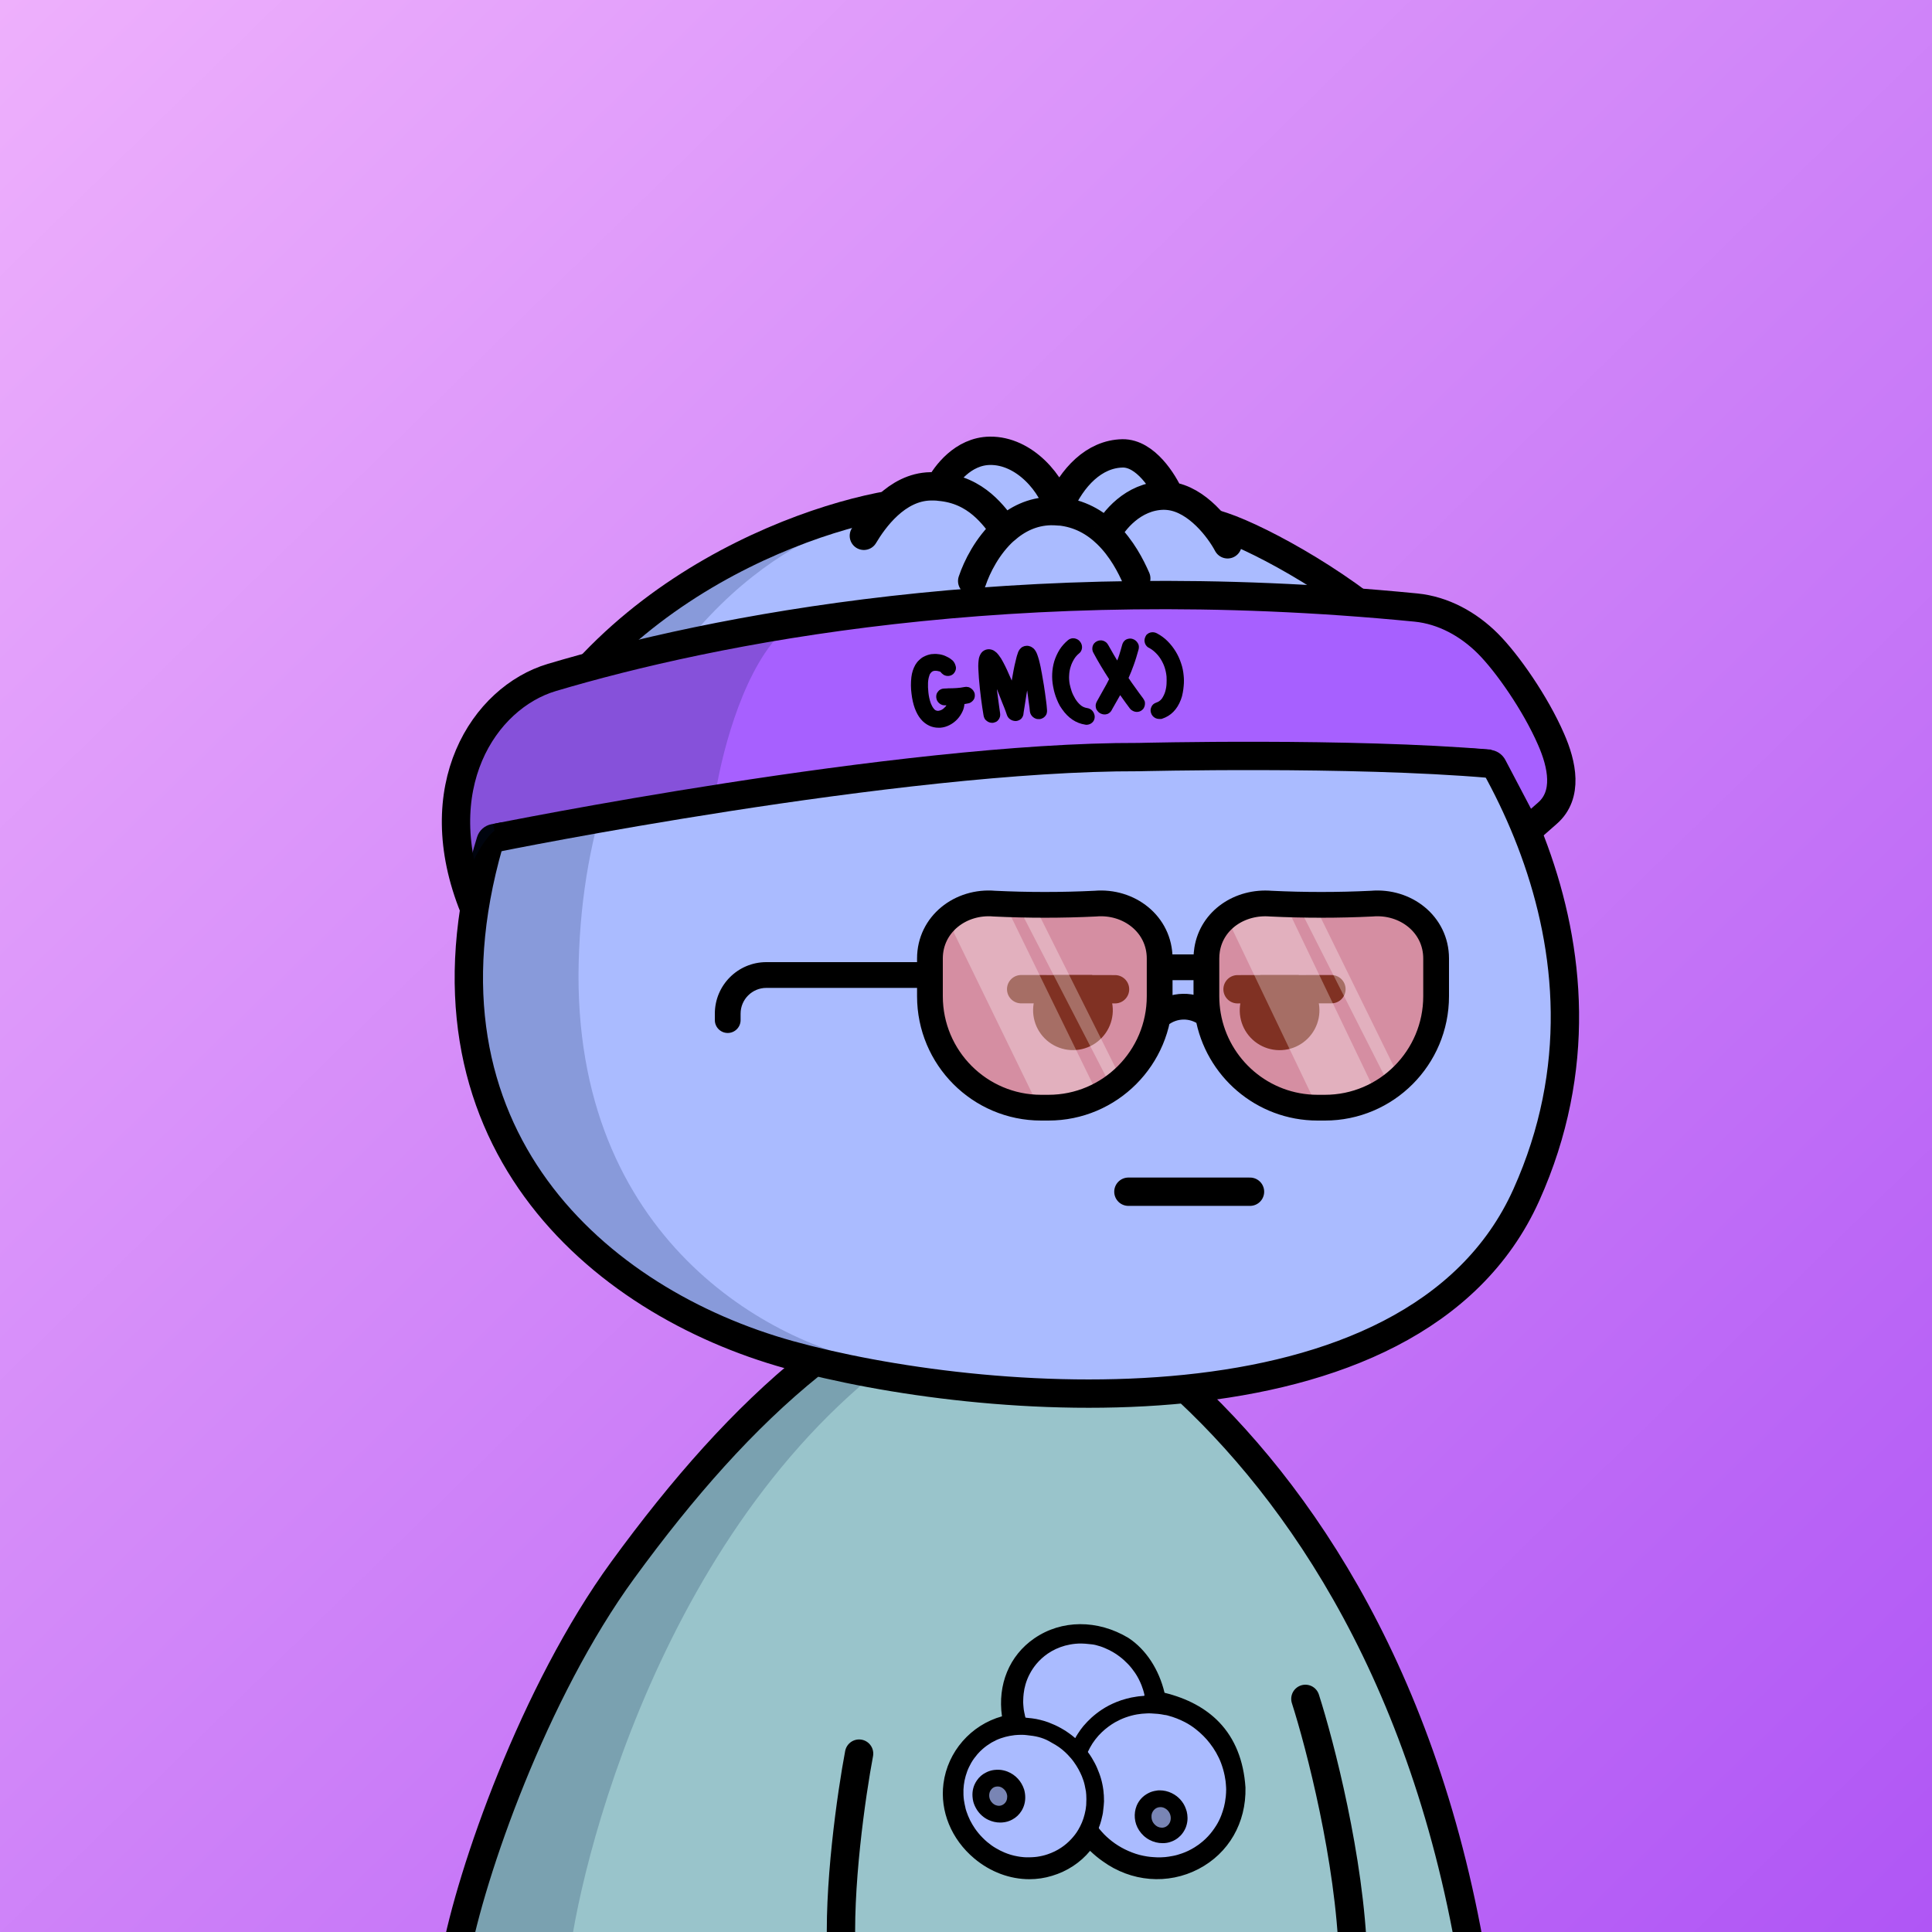 <svg
      xmlns="http://www.w3.org/2000/svg"
      preserveAspectRatio="xMidYMin meet"
      fill="none"
      viewBox="0 0 1500 1500"
    >
      <rect x="0" y="0" width="1500" height="1500" fill="#333333" stroke="none"/>
      <g>
      <path fill="url(#prefix__paint0_linear_53_30461)" d="M0 0h1500v1500H0z"/><defs><linearGradient id="prefix__paint0_linear_53_30461" x1="0" y1="0" x2="1500" y2="1533.5" gradientUnits="userSpaceOnUse">
<stop stop-color="#EEB0FC"/>
<stop offset="1" stop-color="#AF55F5"/>
</linearGradient></defs>
      <g clip-path="url(#clip0_481_154)">
<path d="M773 1011.5C543.4 1029.9 398.667 1353.5 355 1513H1138.5C1075.7 1127 868.667 1017.83 773 1011.5Z" fill="#99C4CB"/>
<path d="M749.5 1019.5C536 1134 457.448 1414.63 443.159 1511H353.699C350.414 1508.73 357.049 1471.27 409.87 1339.62C462.691 1207.98 569.086 1113.24 605.384 1082.33L674 1033.5L749.5 1019.5Z" fill="#001647" fill-opacity="0.2"/>
<path d="M758.5 1354.5L741 1377.5C742 1390.5 744.2 1417.1 745 1419.5C746 1422.5 758.5 1441 795 1448C824.2 1453.6 837.833 1437 841 1428C854.667 1433.83 882.2 1445.5 883 1445.5H923C934.333 1440.83 957.5 1422.7 959.5 1387.5C961.5 1352.3 917.667 1327.5 895.5 1319.5C897.833 1304.33 890.8 1273.4 844 1271C797.2 1268.6 787.833 1314 789 1337L758.5 1354.5Z" fill="#AABBFF"/>
<path d="M792 1395L773.5 1382L761.5 1384L760 1404L778.5 1408L792 1395Z" fill="#7985B4"/>
<path d="M914.5 1415.5C917.3 1411.5 907.333 1401.83 902 1397.5C896.833 1399.33 886.5 1403.3 886.5 1404.5C886.5 1406 886 1413 886.5 1415.5C886.9 1417.5 897 1425 902 1428.5C905 1425.83 911.7 1419.5 914.5 1415.5Z" fill="#7985B4"/>
<path d="M353.5 1519.5C365.5 1454.33 414.5 1313.6 483.5 1219C530.101 1155.11 577.468 1101.29 629.141 1059.66C710.278 994.299 826.037 996.323 905.02 1064.27C1000.08 1146.05 1103.44 1290.29 1142.5 1519.5M1013.5 1319C1024.83 1354.33 1048.1 1443.9 1050.5 1519.5M667 1361.5C661.167 1392.33 650.3 1467.1 653.5 1519.5" stroke="black" stroke-width="22" stroke-linecap="round"/>
<path d="M966.98 1387.9V1387.77C965.6 1366.86 958.73 1349.82 946.56 1337.13C936.17 1326.31 921.91 1318.62 904.15 1314.26C899.79 1296.01 889.65 1280.56 876.13 1271.69L876.03 1271.63C852.11 1257.29 824.1 1257.47 802.94 1272.09C783.64 1285.42 774.41 1307.87 777.93 1332.55C753.81 1339.27 735.71 1359.93 732.5 1384.78C729.73 1406.24 738.63 1427.94 756.33 1442.83C768.91 1453.42 784.11 1459.01 799.21 1459.01C805.17 1459.01 811.13 1458.14 816.9 1456.35C828.56 1452.87 838.9 1446.04 846.33 1436.98C849.41 1439.94 852.64 1442.62 855.95 1444.94C878.16 1461.15 906.76 1463.5 930.58 1451.06C953.98 1438.84 967.58 1415.23 966.98 1387.9ZM933.77 1429.67C931.81 1431.38 929.68 1432.91 927.46 1434.27C924.3 1436.23 920.98 1437.85 917.48 1439.04C915.26 1439.81 913.05 1440.49 910.74 1440.91C909.55 1441.17 908.44 1441.34 907.25 1441.51C906.31 1441.68 905.45 1441.76 904.52 1441.85C903.49 1441.93 902.56 1442.02 901.53 1442.02H898.12C897.18 1442.02 896.16 1441.93 895.22 1441.85C893.69 1441.76 892.07 1441.59 890.53 1441.34C888.57 1441 886.69 1440.66 884.73 1440.15C880.81 1439.12 876.97 1437.59 873.31 1435.8C869.72 1434.01 866.31 1431.89 863.16 1429.42C861.79 1428.31 860.43 1427.2 859.15 1426.01C857.87 1424.82 856.68 1423.63 855.57 1422.35C855.4 1422.09 855.14 1421.92 854.97 1421.67C854.97 1421.58 854.88 1421.58 854.88 1421.5C854.88 1421.5 854.88 1421.41 854.8 1421.41L854.71 1421.33C854.54 1421.24 854.46 1421.16 854.37 1420.99C854.37 1420.99 854.37 1420.9 854.29 1420.9C854.03 1420.65 853.86 1420.39 853.61 1420.05C853.52 1419.97 853.43 1419.88 853.35 1419.79C853.123 1419.51 853.067 1419.2 853.18 1418.86C853.18 1418.77 853.26 1418.69 853.26 1418.6C853.35 1418.35 853.43 1418.01 853.61 1417.75C854.63 1414.94 855.4 1412.05 855.99 1409.15C856.25 1408.04 856.42 1406.85 856.5 1405.74C856.68 1404.47 856.85 1403.1 856.93 1401.83C856.93 1401.4 857.02 1400.97 857.02 1400.55C857.02 1400.21 857.02 1399.78 857.1 1399.44C857.19 1398.68 857.19 1397.91 857.1 1397.14V1396.21C857.1 1395.44 857.1 1394.59 857.02 1393.82C857.02 1393.57 857.02 1393.31 856.93 1393.06C856.93 1392.72 856.93 1392.37 856.85 1392.03C856.76 1391.61 856.76 1391.27 856.76 1390.84C856.68 1390.33 856.68 1389.82 856.59 1389.39C856.42 1388.03 856.16 1386.67 855.91 1385.39C855.31 1382.41 854.46 1379.43 853.35 1376.54C852.33 1373.81 851.22 1371.17 849.85 1368.62C849.17 1367.34 848.49 1366.15 847.72 1364.87C847.72 1364.87 847.72 1364.78 847.64 1364.78C847.55 1364.7 847.55 1364.61 847.47 1364.44C847.38 1364.36 847.29 1364.27 847.29 1364.19C846.53 1363 845.76 1361.72 844.82 1360.61C844.65 1360.36 844.57 1360.1 844.74 1359.85C844.91 1359.51 845.08 1359.25 845.25 1358.91C845.33 1358.82 845.42 1358.65 845.42 1358.57C845.59 1358.06 845.93 1357.55 846.19 1357.04L846.27 1356.87C847.47 1354.65 848.83 1352.52 850.36 1350.56C851.9 1348.52 853.69 1346.56 855.57 1344.77C858.64 1341.88 862.05 1339.32 865.72 1337.19C868.27 1335.75 871 1334.47 873.82 1333.45C876.72 1332.43 879.7 1331.57 882.77 1331.06C885.24 1330.64 887.72 1330.38 890.19 1330.3C891.47 1330.21 892.66 1330.21 893.94 1330.3C895.56 1330.38 897.27 1330.47 898.89 1330.64C900.51 1330.81 902.22 1331.06 903.84 1331.4C903.92 1331.4 904.01 1331.4 904.09 1331.49C904.77 1331.49 905.37 1331.57 905.88 1331.74C906.14 1331.74 906.39 1331.83 906.65 1331.91C906.73 1331.91 906.82 1332 906.91 1332C911.42 1333.19 915.77 1334.9 919.87 1337.02C923.02 1338.64 926.01 1340.6 928.74 1342.81C930.7 1344.35 932.49 1345.97 934.2 1347.67C935.99 1349.46 937.69 1351.33 939.23 1353.37C941.02 1355.67 942.72 1358.14 944.17 1360.7C945.62 1363.34 946.99 1365.98 948.01 1368.79C949.2 1371.94 950.14 1375.26 950.82 1378.58C951.08 1379.94 951.34 1381.3 951.51 1382.67C951.68 1384.28 951.85 1385.9 951.93 1387.61C952.02 1388.8 952.02 1389.9 951.93 1391.1V1391.69C951.93 1392.46 951.85 1393.31 951.76 1394.08C951.76 1394.42 951.68 1394.67 951.68 1395.01C951.68 1395.18 951.68 1395.44 951.59 1395.61C951.34 1398.08 950.91 1400.46 950.31 1402.85C949.72 1405.06 949.03 1407.28 948.18 1409.49C947.16 1412.13 945.88 1414.77 944.34 1417.24C942.47 1420.22 940.34 1423.12 937.95 1425.67C936.67 1427.12 935.22 1428.39 933.77 1429.67ZM843.46 1397.23C843.46 1398.16 843.46 1399.02 843.37 1399.95V1400.46C843.37 1400.89 843.29 1401.4 843.29 1401.83C843.29 1402 843.29 1402.25 843.2 1402.42C843.03 1404.55 842.6 1406.6 842.09 1408.64C841.07 1412.9 839.36 1416.9 837.15 1420.65C835.61 1423.29 833.74 1425.67 831.69 1427.88C829.39 1430.35 826.83 1432.57 824.01 1434.44C820.77 1436.65 817.19 1438.36 813.44 1439.64C810.79 1440.57 808.07 1441.17 805.25 1441.59C804.06 1441.76 802.78 1441.85 801.58 1441.93C800.05 1442.02 798.51 1442.02 796.98 1442.02C796.38 1442.02 795.7 1441.93 795.1 1441.93C794.85 1441.93 794.51 1441.85 794.25 1441.85C792.8 1441.76 791.35 1441.51 789.9 1441.25C786.49 1440.66 783.08 1439.64 779.84 1438.27C777.62 1437.34 775.4 1436.23 773.27 1434.95C770.88 1433.59 768.67 1431.97 766.53 1430.18C765.25 1429.08 763.98 1427.97 762.78 1426.69C760.65 1424.56 758.69 1422.18 756.98 1419.71C755.62 1417.67 754.34 1415.62 753.23 1413.41C752.12 1411.11 751.1 1408.72 750.33 1406.34C750.33 1406.25 750.33 1406.17 750.25 1406.08C749.99 1405.4 749.82 1404.81 749.65 1404.13V1403.96C749.14 1401.83 748.71 1399.7 748.37 1397.48C748.03 1394.84 747.94 1392.12 748.03 1389.39C748.11 1387.09 748.45 1384.71 748.88 1382.41C749.39 1379.94 750.07 1377.56 750.93 1375.26C751.78 1372.96 752.89 1370.75 754.08 1368.62C755.45 1366.23 757.15 1364.02 758.94 1361.89C760.22 1360.44 761.5 1359.16 762.95 1357.89C765.08 1356.01 767.39 1354.4 769.77 1352.95C772.16 1351.59 774.64 1350.39 777.19 1349.54C779.41 1348.78 781.63 1348.18 783.93 1347.75C785.21 1347.5 786.57 1347.33 787.85 1347.16C789.64 1346.99 791.44 1346.9 793.23 1346.9C794.59 1346.9 795.96 1346.99 797.23 1347.16C800.34 1347.48 803.56 1347.89 806.58 1348.7C808.87 1349.32 811.72 1350.31 814.46 1351.84C817.96 1353.8 821.54 1355.76 824.61 1358.31C826.14 1359.59 827.68 1360.95 829.04 1362.4C830.83 1364.27 832.54 1366.23 833.99 1368.36C836.38 1371.68 838.34 1375.26 839.96 1379.09C840.9 1381.39 841.67 1383.69 842.18 1386.07C842.52 1387.61 842.86 1389.22 843.12 1390.84C843.2 1391.78 843.29 1392.63 843.37 1393.57V1393.82C843.46 1394.76 843.46 1395.61 843.46 1396.55V1397.23ZM841.15 1340.09C839.62 1341.96 838.17 1343.92 836.89 1345.97C836.46 1346.65 836.04 1347.33 835.61 1348.01C835.44 1348.35 835.27 1348.61 835.1 1348.95C835.1 1349.03 835.01 1349.03 835.01 1349.12C835.01 1349.2 834.93 1349.2 834.93 1349.29C834.84 1349.46 834.76 1349.46 834.67 1349.37C834.33 1349.12 833.99 1348.78 833.65 1348.52C832.54 1347.58 831.43 1346.73 830.24 1345.88C828.19 1344.35 826.06 1342.99 823.84 1341.79C820.69 1340 817.45 1338.56 814.12 1337.28C811.99 1336.51 809.86 1335.83 807.64 1335.32C805.59 1334.81 803.46 1334.38 801.33 1334.13C800.05 1333.96 798.68 1333.79 797.32 1333.7C797.15 1333.7 796.89 1333.7 796.72 1333.62H796.47C796.3 1333.62 796.21 1333.53 796.13 1333.36C796.04 1333.19 796.04 1332.94 795.96 1332.77C795.78 1332.09 795.61 1331.4 795.53 1330.72C795.36 1330.38 795.36 1329.96 795.27 1329.62C795.27 1329.45 795.19 1329.28 795.19 1329.19C794.93 1328.08 794.76 1326.89 794.68 1325.78C794.59 1325.1 794.59 1324.51 794.51 1323.83C794.42 1322.63 794.34 1321.36 794.42 1320.16C794.42 1318.38 794.59 1316.67 794.76 1314.97C795.02 1312.5 795.53 1310.03 796.21 1307.73C797.06 1304.84 798.17 1302.03 799.62 1299.39C800.99 1296.75 802.69 1294.28 804.57 1291.98C807.13 1288.91 810.11 1286.19 813.44 1283.89C817.53 1281.08 822.05 1279.03 826.91 1277.67C829.56 1276.99 832.2 1276.48 834.93 1276.22C836.63 1276.05 838.34 1275.97 840.05 1276.05C841.67 1276.05 843.29 1276.22 844.91 1276.39C846.53 1276.56 848.92 1276.73 850.54 1277.16L850.88 1277.25C853.26 1277.84 855.65 1278.61 857.95 1279.63C861.96 1281.33 865.8 1283.46 869.21 1286.1C871.6 1287.89 873.73 1289.85 875.78 1291.98C877.82 1294.11 879.62 1296.41 881.24 1298.79C883.28 1301.77 884.9 1305.01 886.27 1308.41C887.2 1310.88 888.06 1313.44 888.57 1316.08C888.63 1316.42 888.487 1316.62 888.14 1316.67C887.72 1316.67 887.29 1316.76 886.86 1316.76C886.61 1316.76 886.35 1316.84 886.1 1316.84C884.65 1316.93 883.28 1317.1 881.92 1317.35C879.45 1317.69 876.97 1318.2 874.5 1318.89C871.86 1319.57 869.3 1320.42 866.82 1321.44C862.81 1323.06 858.98 1325.02 855.4 1327.4C852.58 1329.28 849.94 1331.32 847.38 1333.62C845.16 1335.66 843.12 1337.79 841.15 1340.09Z" fill="black"/>
<path d="M920.69 1404.32C919.77 1401.66 918.28 1399.21 916.28 1397.02C914.51 1395.09 912.31 1393.46 909.71 1392.17C906.76 1390.74 903.63 1390.02 900.42 1390.02C899.63 1390.02 898.81 1390.02 898 1390.22C895.59 1390.53 893.36 1391.22 891.42 1392.28C887.31 1394.42 884.31 1397.66 882.49 1401.95C881.27 1405.02 880.8 1408.23 881.08 1411.49C881.35 1414.89 882.46 1418.1 884.37 1421.05C886.45 1424.25 889.19 1426.76 892.51 1428.5C895.68 1430.17 899.09 1431.02 902.63 1431.02C903.26 1431.02 903.97 1431.02 904.62 1430.93C905.5 1430.84 906.51 1430.74 907.49 1430.44C911.1 1429.47 914.07 1427.74 916.59 1425.15C918.26 1423.39 919.6 1421.34 920.58 1418.99C921.25 1417.27 921.71 1415.42 921.89 1413.66C922.1 1411.83 921.96 1410.14 921.8 1408.7C921.61 1407.14 921.22 1405.64 920.69 1404.32ZM896.25 1416.28C895.01 1414.92 894.24 1413.28 894.05 1411.38C893.79 1408.86 894.48 1406.68 896.24 1404.93C897.27 1403.91 898.52 1403.34 899.89 1403.12C902.04 1402.76 903.95 1403.4 905.67 1404.74C907.02 1405.79 908.04 1407.26 908.58 1408.95C909.71 1412.43 908.5 1416.32 905.42 1418.12C904.37 1418.73 903.2 1419.04 902.01 1419.02C899.73 1418.97 897.82 1418.02 896.25 1416.28Z" fill="black"/>
<path d="M790.3 1381.01C788.04 1378.56 785.34 1376.7 782.28 1375.49C780.41 1374.75 778.43 1374.27 776.33 1374.08C774.77 1373.98 773.3 1374.01 771.96 1374.18C769.66 1374.46 767.49 1375.14 765.57 1376.15C762.66 1377.56 760.26 1379.64 758.44 1382.33C755.9 1386.01 754.76 1390.18 755.04 1394.74C755.14 1396.3 755.36 1397.67 755.7 1398.95C756.21 1400.85 757.06 1402.76 758.31 1404.85C759.48 1406.7 760.79 1408.26 762.32 1409.62C763.96 1411.06 765.65 1412.17 767.47 1412.99C770.42 1414.35 773.4 1415.02 776.51 1415.02C777.07 1415.02 777.63 1415 778.2 1414.96C781.01 1414.76 783.63 1413.99 785.95 1412.69C788.93 1411.1 791.35 1408.8 793.17 1405.84C795.04 1402.73 796 1399.27 796 1395.54C796 1393.46 795.71 1391.42 795.14 1389.4C794.1 1386.2 792.48 1383.38 790.3 1381.01ZM774.58 1401.94C772.52 1401.61 770.87 1400.54 769.6 1398.81C768.61 1397.47 768.05 1395.93 768 1394.21C767.95 1392.23 768.55 1390.49 769.83 1389.06C770.74 1388.04 771.92 1387.37 773.21 1387.15C775.91 1386.65 778.13 1387.61 779.99 1389.69C780.98 1390.79 781.56 1392.11 781.88 1393.58C781.98 1394.05 781.99 1394.53 782 1395.01C781.97 1397.39 781.13 1399.36 779.29 1400.74C777.88 1401.8 776.3 1402.21 774.58 1401.94Z" fill="black"/>
</g>
<defs>
<clipPath id="clip0_481_154">
<rect width="1500" height="1500" fill="white"/>
</clipPath>
</defs>
      <g clip-path="url(#clip0_497_1194)">
<path d="M379.667 654.812C432.345 471.574 618.472 401.981 699.114 390.653C740.985 382.718 849.655 375.215 949.364 408.675C980 418.956 1049.88 457.388 1091.92 499.818C1144.47 552.856 1272.97 732.052 1185.05 927.725C1097.12 1123.4 758.414 1092.29 612.749 1051.82C464.472 1010.63 314.48 881.563 379.667 654.812Z" fill="#AABBFF"/>
<path d="M449.293 747.204C454.734 531.068 585.306 432.345 649.911 410C432.292 459.565 365.296 655.455 364 747.204C377.99 984.871 584.496 1053.43 681 1058C601.498 1044.46 443.853 963.339 449.293 747.204Z" fill="#001647" fill-opacity="0.2"/>
<path d="M379.667 654.812C432.345 471.574 618.472 401.981 699.114 390.653C740.985 382.718 849.655 375.215 949.364 408.675C980 418.956 1049.88 457.388 1091.92 499.818C1144.47 552.856 1272.97 732.052 1185.05 927.725C1097.12 1123.4 758.414 1092.29 612.749 1051.82C464.472 1010.63 314.48 881.563 379.667 654.812Z" stroke="black" stroke-width="22" stroke-linecap="round"/>
</g>
<defs>
    <clipPath id="prefix__clip0_299_662"><path fill="#fff" d="M0 0h1500v1500H0z"/></clipPath>
</defs>
      <g clip-path="url(#clip0_624_3204)">
<path d="M876.086 925.246H970.499" stroke="black" stroke-width="22" stroke-linecap="round"/>
<path d="M865.708 768.06L844.448 768.047L821.695 768.027L792.828 768" stroke="black" stroke-width="22" stroke-linecap="round"/>
<path d="M850.019 773.927C852.061 777.245 853.087 781.09 852.968 784.985C852.85 788.88 851.593 792.655 849.352 795.844C847.112 799.032 843.986 801.494 840.361 802.925C836.737 804.357 832.772 804.695 828.958 803.897C825.143 803.1 821.646 801.202 818.898 798.439C816.15 795.676 814.273 792.168 813.497 788.349C812.721 784.53 813.081 780.567 814.533 776.951C815.985 773.334 818.464 770.223 821.665 768H844.419C846.675 769.567 848.582 771.585 850.019 773.927Z" fill="black" stroke="black" stroke-width="22" stroke-linecap="round"/>
<path d="M1033.71 768L1004.83 768.027L982.081 768.047L960.828 768.06" stroke="black" stroke-width="22" stroke-linecap="round"/>
<path d="M976.506 773.926C974.456 777.243 973.423 781.087 973.536 784.985C973.648 788.882 974.9 792.661 977.138 795.854C979.376 799.047 982.5 801.513 986.125 802.949C989.75 804.385 993.716 804.726 997.533 803.931C1001.35 803.136 1004.85 801.24 1007.6 798.476C1010.35 795.713 1012.23 792.203 1013.01 788.383C1013.78 784.562 1013.42 780.597 1011.97 776.979C1010.52 773.361 1008.04 770.248 1004.83 768.026H982.079C979.837 769.59 977.94 771.598 976.506 773.926Z" fill="black" stroke="black" stroke-width="22" stroke-linecap="round"/>
</g>
<defs>
<clipPath id="clip0_624_3204">
<rect width="1500" height="1500" fill="white"/>
</clipPath>
</defs>
      <g clip-path="url(#clip0_877_2891)">
<path opacity="0.5" d="M720 750.438C720 722.417 743.895 701.078 770.199 705.609C796.226 710.091 822.774 710.091 848.801 705.609C875.105 701.078 899 722.417 899 750.438V774.93C899 825.227 860.214 866 812.37 866H806.63C758.786 866 720 825.227 720 774.93V750.438Z" fill="#FF6247"/>
<path opacity="0.5" d="M937 750.438C937 722.417 960.762 701.078 986.919 705.609C1012.8 710.091 1039.2 710.091 1065.08 705.609C1091.24 701.078 1115 722.417 1115 750.438V774.93C1115 825.227 1076.43 866 1028.85 866H1023.15C975.569 866 937 825.227 937 774.93V750.438Z" fill="#FF6247"/>
<path d="M555 792C555 797.523 559.477 802 565 802C570.523 802 575 797.523 575 792H555ZM720 747L595 747L595 767L720 767L720 747ZM555 787V792H575V787H555ZM595 747C572.909 747 555 764.909 555 787H575C575 775.955 583.954 767 595 767L595 747Z" fill="black"/>
<path d="M956.85 721.662C956.85 721.662 956.298 703.515 996.284 698.54L1068.96 850.236C1068.96 850.236 1054.94 866.613 1025.72 865.696L956.85 721.662Z" fill="white" fill-opacity="0.3"/>
<path d="M740.63 724.24C740.63 724.24 740.078 706.416 780.064 701.53L852.741 850.523C852.741 850.523 838.725 866.607 809.505 865.706L740.63 724.24Z" fill="white" fill-opacity="0.3"/>
<path d="M1009.77 706.801C1009.77 706.801 1006.07 709.846 1019.83 701.031L1084.46 832.685C1084.46 832.685 1088.66 838.122 1077.47 840.432L1009.77 706.801Z" fill="white" fill-opacity="0.3"/>
<path d="M793.546 709.643C793.546 709.643 789.847 712.634 803.615 703.975L868.238 833.283C868.238 833.283 872.442 838.623 861.249 840.892L793.546 709.643Z" fill="white" fill-opacity="0.3"/>
<path d="M937.905 788.269C944.913 829.009 980.328 860 1022.96 860H1028.68C1076.35 860 1115 821.253 1115 773.455V744.18C1115 717.552 1091.19 699.273 1064.98 701.579C1039.05 702.839 1012.6 702.839 986.664 701.579C962.761 699.652 940.855 714.173 937.184 737.31C936.83 739.543 936.645 741.837 936.645 744.18V773.455C936.645 778.506 937.077 783.455 937.905 788.269ZM937.905 788.269L937.119 787.669C926.202 779.335 910.993 779.583 900.355 788.269V788.269M902 751H933.5M772.018 701.579C797.951 702.839 824.403 702.839 850.336 701.579C876.545 699.273 900.355 717.552 900.355 744.18V773.455C900.355 821.253 861.709 860 814.037 860H808.318C760.646 860 722 821.253 722 773.455V744.18C722 717.552 745.809 699.273 772.018 701.579Z" stroke="black" stroke-width="20" stroke-linecap="round"/>
</g>
<defs>
<clipPath id="clip0_877_2891">
<rect width="1500" height="1500" fill="white"/>
</clipPath>
</defs>
      <style type="text/css">
	.st0{fill:#AABBFF;}
	.st1{fill:none;stroke:#000000;stroke-width:22;stroke-linecap:round;}
	.st2{fill:#A760FF;}
	.st3{fill:#001647;fill-opacity:0.2;}
	.st4{fill:none;stroke:#000000;stroke-width:22;}
</style>
<path class="st0" d="M711.9,381.5L669.1,415l85.8,42c31.2-0.5,101.1-2.4,131.5-5.8c30.4-3.5,60.3-20.5,71.4-28.6l-45-35.2
	l-22.1-27.1l-38.7-7.3l-35.4,36l-5.6-18.9l-31.9-12.7l-31.1,5.3L711.9,381.5z"/>
<path class="st1" d="M754.8,451.1c3.6-10.8,11.8-27.5,25.3-39.6 M882.2,449.1c-4.1-9.4-11.2-23.4-22.8-34.6 M670.7,416
	c7.5-12.6,25.3-37.9,51.7-38.4c2.4,0,4.7,0,6.9,0.2 M780.1,411.6c9.4-8.4,21.2-14.5,35.7-14.8c2.4,0,4.7,0.1,6.9,0.3 M780.1,411.6
	c-8.2-10.7-21.7-31.3-50.8-33.7 M953.1,422.6c-6.3-11.9-23.5-34.8-45-37.5 M859.4,414.5c4.8-9.7,20.2-29.3,43.9-29.7
	c1.6,0,3.2,0.1,4.8,0.3 M859.4,414.5c-9.2-8.9-21.2-16-36.8-17.5 M729.3,377.9c4.8-9.2,18.3-27.6,39.2-27.9
	c26.9-0.4,49,25.8,54.1,47.1 M908.1,385.1c-4.8-10.8-18.7-33.3-36.5-33.1c-22.2,0.4-39.3,18.7-49,41"/>
<path class="st2" d="M370.4,649.9c-3.5,11-6.3,22.8-8.2,31c-0.2,0.9-0.7,1.7-1.3,2.3c-0.7,0.6-1.5,1-2.4,1.1
	c-0.9,0.1-1.8-0.1-2.6-0.5c-0.8-0.4-1.4-1.1-1.8-1.9c-1.2-2.4-2.2-5-3-7.6c-3-9.8,2.8-22.3,0.4-27.3c-2.4-5.1-0.8-14.6,1.1-22.2
	c1.5-6,2.6-12.2,3.3-18.3c0.2-2-0.5-14.4,0.9-18c1.1-3,6.9-15.4,8.9-19.6c0.4-0.9,1.1-1.6,1.9-2l30.1-19.9c0.2-0.1,3.5-12,3.7-12.1
	l84.5-18.8c0.1-0.1,0.3-0.1,0.4-0.1l97.6-23.3c0.2,0,0.4-0.1,0.5-0.1l95.5-10.7l127.1-17.4c0.2,0,0.3,0,0.5,0l163.3-2.5l0.5,0l0.1,0
	c4.3,0.4,54.5,4.6,67.9,4.9c14,0.3,47,2.7,62.9,4.9c15.8,2.3,23.6,7.6,29.2,11.7c5.6,4,25.9,9.2,32.6,16.8
	c6.7,7.6,23.8,40.3,22.8,41.1c-4.3,3.3,19.8,35.2,22.2,41.4c0.2,0.6,0.3,1.2,0.3,1.8l4,29.9c0,1.1-0.5,2-1.2,2.8l-14.4,15.2
	c-0.5,0.5-1.1,0.9-1.8,1.2c-0.7,0.2-1.4,0.3-2.2,0.1c-0.7-0.1-1.4-0.4-2-0.9c-0.6-0.5-1-1.1-1.3-1.7l-21.6-41.1
	c-2.4-4.6-7-7.6-12.2-8l-18.7-1.4l-114.8,2.4L812,589.5l-0.4,0l-281,34.1l-0.2,0l-116.9,20.5c-0.8,0.1-1.6,0.1-2.3-0.2l-14.1-5.4
	c-0.7-0.3-1.6-0.4-2.3-0.2l-5.8,0.2l-7.4,1.4C376.3,640.9,372,644.7,370.4,649.9z"/>
<path class="st3" d="M604.4,493.6c-29.7,32-45.2,96.8-49.3,125.1c-51.4,7.1-156.6,21.9-166.4,23.8c-9.8,2-21.7,25.5-26.4,37
	l-12.6-31.8l6.8-50.1c3-6.9,3.2-26.6,27.7-50c24.5-23.4,95.5-37,127.9-40.8L604.4,493.6z"/>
<path class="st4" d="M1185.7,645.2l15.8-13.9c16.2-14.2,11.4-37.7,2.7-57.4c-12-27.6-33.9-59.1-49-74.2
	c-15.1-15.1-34.6-25.9-55.9-28c-311.8-30.6-547.8,17.7-670.9,54.3c-52.9,15.8-98.2,85.6-60.4,178.9"/>
<path class="st4" d="M385,650.5c0,0,313-63.3,499.3-62.7c0,0,164.2-4.1,272.7,5.2"/>
<g>
	<path fill="black" d="M753.8,534.4c-0.7-0.5-1.5-0.9-2.4-1c-0.9-0.2-1.7-0.2-2.6,0c-2,0.4-4.1,0.7-6.1,0.8c-1.7,0.1-3.5,0.2-5.3,0.2
		c-0.7,0-1.5,0-2.3,0.1c-0.7,0-1.5,0.1-2.3,0.1l-0.1,0l-0.1,0c-0.9,0.1-1.7,0.3-2.4,0.7c-0.8,0.4-1.4,0.9-1.9,1.6
		c-0.5,0.6-1,1.4-1.2,2.2c-0.2,0.8-0.3,1.6-0.2,2.4c0.1,0.9,0.3,1.7,0.7,2.5c0.4,0.8,1,1.5,1.6,2c0.7,0.6,1.4,1,2.3,1.3
		c0.8,0.3,1.7,0.3,2.5,0.3c0.3,0,0.6,0,0.8,0c-0.3,0.6-0.7,1.1-1.2,1.5l-0.1,0.1c-1.3,1.5-3.1,2.5-5.1,2.7c-0.6,0-1.3-0.1-1.9-0.4
		c-0.6-0.3-1.1-0.7-1.5-1.3c-1-1.2-1.7-2.6-2.3-4.1c-1-2.7-1.6-5.6-1.9-8.5c-0.6-5.6-0.4-9.9,0.7-12.9l0-0.1c0.2-0.7,0.5-1.4,1-2
		c0.4-0.6,1-1,1.6-1.4c0.5-0.2,1.1-0.4,1.7-0.4c0.6,0,1.3,0,1.9,0.1c0.6,0.1,1.1,0.2,1.7,0.4c0.3,0.1,0.6,0.2,0.8,0.3
		c0.6,0.9,1.5,1.7,2.4,2.3c1.2,0.7,2.5,1,3.9,0.9c0.9-0.1,1.7-0.3,2.4-0.7c0.8-0.4,1.4-0.9,1.9-1.6c0.5-0.7,0.9-1.4,1.2-2.3
		c0.2-0.8,0.3-1.7,0.1-2.6c-0.2-0.9-0.5-1.8-0.9-2.6c-0.6-1.2-1.5-2.3-2.6-3c-1.2-1-2.6-1.8-4-2.4c-1.6-0.8-3.3-1.3-5.1-1.6
		c-1.7-0.3-3.5-0.4-5.2-0.2c-1.3,0-2.6,0.3-3.9,0.7c-1.2,0.4-2.4,0.9-3.5,1.5c-1.3,0.7-2.4,1.6-3.4,2.6c-1.1,1-2,2.2-2.8,3.5
		c-1.7,3-2.7,6.2-3.1,9.6c-0.5,4.3-0.5,8.6,0.1,12.9c1,8.5,3.4,15.1,7.2,19.7c1.8,2.2,4.1,4,6.7,5.2c2.2,1,4.6,1.5,7,1.5
		c0.3,0,0.7,0,1,0l0.4,0l0.1,0c2.5-0.2,4.9-0.9,7.2-2.1c4.5-2.3,8-6.1,10.1-10.8c0.8-1.7,1.2-3.6,1.4-5.5c0.3,0,0.5-0.1,0.8-0.1
		c0.7-0.1,1.4-0.3,2.1-0.4c0.9-0.1,1.7-0.5,2.4-1c0.7-0.5,1.3-1.1,1.8-1.8c0.5-0.7,0.8-1.5,0.9-2.4c0.1-0.9,0.1-1.7-0.1-2.6
		C756.2,536.7,755.2,535.3,753.8,534.4z"/>
	<path fill="black" d="M812.2,544.3c-0.3-2-0.6-4.2-0.9-6.7c-0.2-1.1-0.3-2.2-0.5-3.3c-0.2-1.4-0.4-2.9-0.7-4.4c-0.4-2.5-0.8-4.9-1.2-7l-0.3-1.5
		c-0.4-2.5-0.9-4.8-1.4-6.8c-0.4-1.8-0.8-3.2-1.2-4.4c-0.3-1.1-0.8-2.3-1.2-3.3c-0.4-0.9-0.9-1.7-1.5-2.5c-0.5-0.7-1.2-1.3-1.9-1.7
		c-0.8-0.6-1.8-1-2.8-1.2c-1-0.2-2.1-0.1-3.1,0.1c-1,0.3-1.9,0.7-2.7,1.4c-0.8,0.7-1.4,1.5-1.9,2.4c-0.4,0.8-0.7,1.6-0.9,2.4
		c-0.3,0.8-0.6,1.7-0.8,2.6c-0.2,0.9-0.5,2-0.8,3.3c-0.5,1.9-1,4.3-1.5,6.9c-0.4,2.4-0.9,5-1.4,7.8c-2.5-5.9-4.7-10.7-6.6-14.2
		c-1-2-2.2-3.9-3.6-5.7c-0.4-0.5-0.8-0.9-1.2-1.4c-0.4-0.4-0.8-0.8-1.3-1.1c-0.9-0.8-2-1.4-3.3-1.7c-0.8-0.2-1.7-0.3-2.5-0.2l-0.1,0
		c-1,0.1-1.9,0.4-2.8,0.9c-0.9,0.5-1.6,1.1-2.2,1.9c-0.4,0.6-0.8,1.2-1.1,1.9c-0.4,0.8-0.6,1.7-0.8,2.5c-0.2,1.1-0.3,2.3-0.4,3.5
		c-0.1,1.4-0.1,3,0,4.8c0.1,2,0.2,4.3,0.4,6.8c0.2,2.6,0.5,5.4,0.8,8.5c0.3,2.6,0.6,5.1,0.9,7.6c0.3,2.5,0.6,4.6,0.9,6.5
		c0.3,1.9,0.6,4,1,6.3c0.1,0.9,0.4,1.7,0.8,2.5c0.4,0.8,1,1.4,1.7,1.9c1.2,1,2.7,1.5,4.2,1.5c0.2,0,0.4,0,0.5,0l0.3,0l0.2-0.1
		c0.7-0.1,1.4-0.4,2.1-0.7c0.8-0.4,1.4-1,1.9-1.7c0.5-0.7,0.9-1.5,1.1-2.3c0.2-0.9,0.2-1.7,0.1-2.5c-0.3-2.1-0.6-4-0.8-5.7l-0.8-5.9
		c-0.3-2.2-0.6-4.5-0.9-6.9l0-0.3c0.2,0.4,0.4,0.9,0.6,1.4l3.6,9.2c0.5,1.3,1,2.6,1.5,3.7c0.7,1.7,1.4,3.7,2.1,5.8
		c0.5,1.4,1.4,2.6,2.7,3.4c1.2,0.8,2.7,1.2,4.1,1.2l0.1,0l0.1,0c1.4-0.1,2.8-0.7,3.9-1.6c1-1,1.7-2.3,1.9-3.7l0-0.2l0,0
		c0-0.2,0.1-0.7,0.2-1.5c0.2-1.1,0.4-2.6,0.7-4.4c0.3-1.8,0.6-4,1-6.4c0.3-1.9,0.6-4,1-6c0.2,1.5,0.4,3,0.6,4.5
		c0.3,2.3,0.5,4.3,0.8,6c0.3,1.7,0.5,3.7,0.7,5.8c0.2,1.8,1.1,3.3,2.4,4.4c0.7,0.6,1.4,1,2.3,1.3c0.8,0.3,1.6,0.3,2.5,0.3l0.1,0
		l0.1,0c0.9,0,1.7-0.3,2.5-0.7c0.8-0.4,1.4-0.9,2-1.6c0.6-0.7,1-1.4,1.2-2.3c0.2-0.8,0.3-1.7,0.2-2.5
		C812.7,548.5,812.5,546.3,812.2,544.3z"/>
	<path fill="black" d="M848.4,552.2c-0.5-0.7-1.2-1.3-2-1.7c-0.8-0.4-1.6-0.7-2.5-0.8c-1.9-0.3-3.7-1.1-5.1-2.4c-1.6-1.4-2.9-3-4-4.8
		c-1.1-1.9-2.1-3.8-2.8-5.9c-0.6-1.8-1.1-3.7-1.5-5.5c-0.4-2.3-0.6-4.7-0.4-7c0.1-2.2,0.5-4.5,1.2-6.6c0.6-2,1.5-3.9,2.6-5.7
		c1-1.7,2.3-3.2,3.8-4.4c0.7-0.5,1.3-1.2,1.7-2c0.4-0.8,0.6-1.6,0.7-2.5c0.1-1.8-0.5-3.5-1.6-4.8c-0.5-0.7-1.2-1.3-2-1.7
		c-0.8-0.4-1.6-0.7-2.4-0.8c-0.9-0.1-1.7-0.1-2.6,0.2c-0.8,0.2-1.6,0.6-2.3,1.2c-2.5,2.1-4.7,4.5-6.5,7.3c-1.8,2.9-3.2,6-4.2,9.2
		c-1.8,6.2-2.1,12.9-0.9,19.3c0.2,1,0.5,2.2,0.7,3.4c0.4,1.5,0.8,3,1.3,4.4c0.6,1.6,1.2,3.2,2,4.9c0.8,1.8,1.8,3.5,3,5.1
		c4.8,6.9,10.8,10.9,17.9,12c0.2,0,0.5,0.1,0.7,0.1c0.1,0,0.2,0,0.3,0l0.5,0c1.5-0.1,2.9-0.7,4-1.7c1.1-1,1.8-2.4,1.9-3.9
		c0.1-0.9,0-1.7-0.3-2.6C849.3,553.6,848.9,552.8,848.4,552.2z"/>
	<path fill="black" d="M887.5,542.2c-2.2-2.9-4.3-5.8-6.2-8.5c-1.8-2.4-3.5-4.9-5.1-7.3c1.4-3.2,2.8-6.6,4-10c1.4-3.8,2.6-7.9,3.8-12.2
		c0.2-0.8,0.3-1.7,0.2-2.6c-0.1-0.9-0.4-1.7-0.9-2.4c-0.9-1.5-2.3-2.6-3.9-3.1c-0.8-0.3-1.7-0.4-2.5-0.3c-0.9,0.1-1.7,0.3-2.5,0.7
		c-0.8,0.4-1.4,1-2,1.7c-0.5,0.7-0.9,1.5-1.1,2.3c-0.8,3-1.6,5.6-2.3,7.9c-0.5,1.5-1,3-1.6,4.4c-1-1.6-1.9-3.2-2.8-4.7
		c-1.4-2.4-2.8-4.8-4.1-7.2c-0.4-0.8-1-1.5-1.6-2.1c-0.7-0.6-1.5-1-2.3-1.3c-0.8-0.3-1.7-0.4-2.6-0.3c-0.9,0.1-1.7,0.3-2.4,0.7
		c-0.8,0.4-1.5,0.9-2.1,1.6c-0.6,0.7-1,1.5-1.2,2.3c-0.2,0.8-0.3,1.7-0.2,2.6c0.1,0.9,0.4,1.7,0.8,2.4c3.6,6.8,7.8,13.7,12.2,20.5
		c-1.4,2.8-2.8,5.5-4.3,8c-1.6,2.8-3.2,5.7-4.8,8.6l-0.5,0.9c-0.4,0.8-0.7,1.6-0.8,2.4c-0.1,0.9,0,1.7,0.2,2.5
		c0.2,0.9,0.6,1.6,1.2,2.3c0.5,0.7,1.2,1.3,1.9,1.7c1.1,0.6,2.3,1,3.6,1c0.2,0,0.3,0,0.5,0c1-0.1,2.1-0.4,2.9-1
		c0.9-0.6,1.6-1.4,2.1-2.3l0.4-0.8c1.1-1.9,2.2-3.9,3.3-5.8l0.4-0.7c0.8-1.4,1.6-2.9,2.5-4.4c0.4,0.5,0.7,1,1.1,1.5
		c0.6,0.8,1.1,1.6,1.7,2.4c1,1.5,2.1,2.9,3.2,4.4l1.4,1.9c0.7,1,1.7,1.7,2.8,2.2c1,0.5,2.2,0.7,3.3,0.6c1.2-0.1,2.3-0.5,3.2-1.2
		c0.7-0.5,1.3-1.1,1.7-1.9c0.4-0.7,0.7-1.6,0.8-2.4c0.1-0.9,0.1-1.8-0.1-2.6C888.4,543.7,888,542.9,887.5,542.2z"/>
	<path fill="black" d="M919.2,528.1c0-1.2-0.1-2.3-0.2-3.5c-0.3-3.3-0.9-6.5-2-9.6c-1-3.1-2.4-6.2-4.1-9c-1.8-3-4-5.8-6.5-8.3
		c-2.4-2.4-5.2-4.4-8.2-6c-0.8-0.4-1.6-0.7-2.5-0.8c-0.9-0.1-1.8,0-2.6,0.2c-0.8,0.2-1.6,0.6-2.3,1.2c-0.7,0.5-1.2,1.2-1.5,2
		c-0.4,0.8-0.6,1.6-0.7,2.5c-0.1,0.9,0.1,1.7,0.3,2.5c0.3,0.9,0.7,1.6,1.3,2.3c0.6,0.7,1.3,1.2,2.1,1.5c1.8,1,3.5,2.3,5,3.8
		c1.6,1.6,3,3.3,4.1,5.2c1.2,2,2.2,4.1,2.9,6.3c0.7,2.2,1.2,4.6,1.4,6.9c0.1,1.9,0.1,3.8,0,5.7c-0.1,2.1-0.5,4.2-1.1,6.2
		c-0.6,1.9-1.5,3.7-2.6,5.3c-1.1,1.4-2.6,2.5-4.3,3c-0.8,0.3-1.6,0.7-2.2,1.2c-0.7,0.6-1.2,1.3-1.5,2c-0.4,0.8-0.6,1.6-0.7,2.5
		c0,0.9,0.1,1.7,0.4,2.5c0.5,1.5,1.5,2.7,2.8,3.5c1.1,0.7,2.4,1,3.7,1c0.2,0,0.3,0,0.5,0l0.6,0l0.1,0c0.3,0,0.6-0.1,0.9-0.2
		c6.7-2.2,11.6-7.1,14.5-14.7c0.7-1.8,1.2-3.6,1.5-5.5c0.3-1.8,0.6-3.5,0.7-5.1C919.2,531.1,919.2,529.6,919.2,528.1z"/>
</g>
      
    </g>
    </svg>